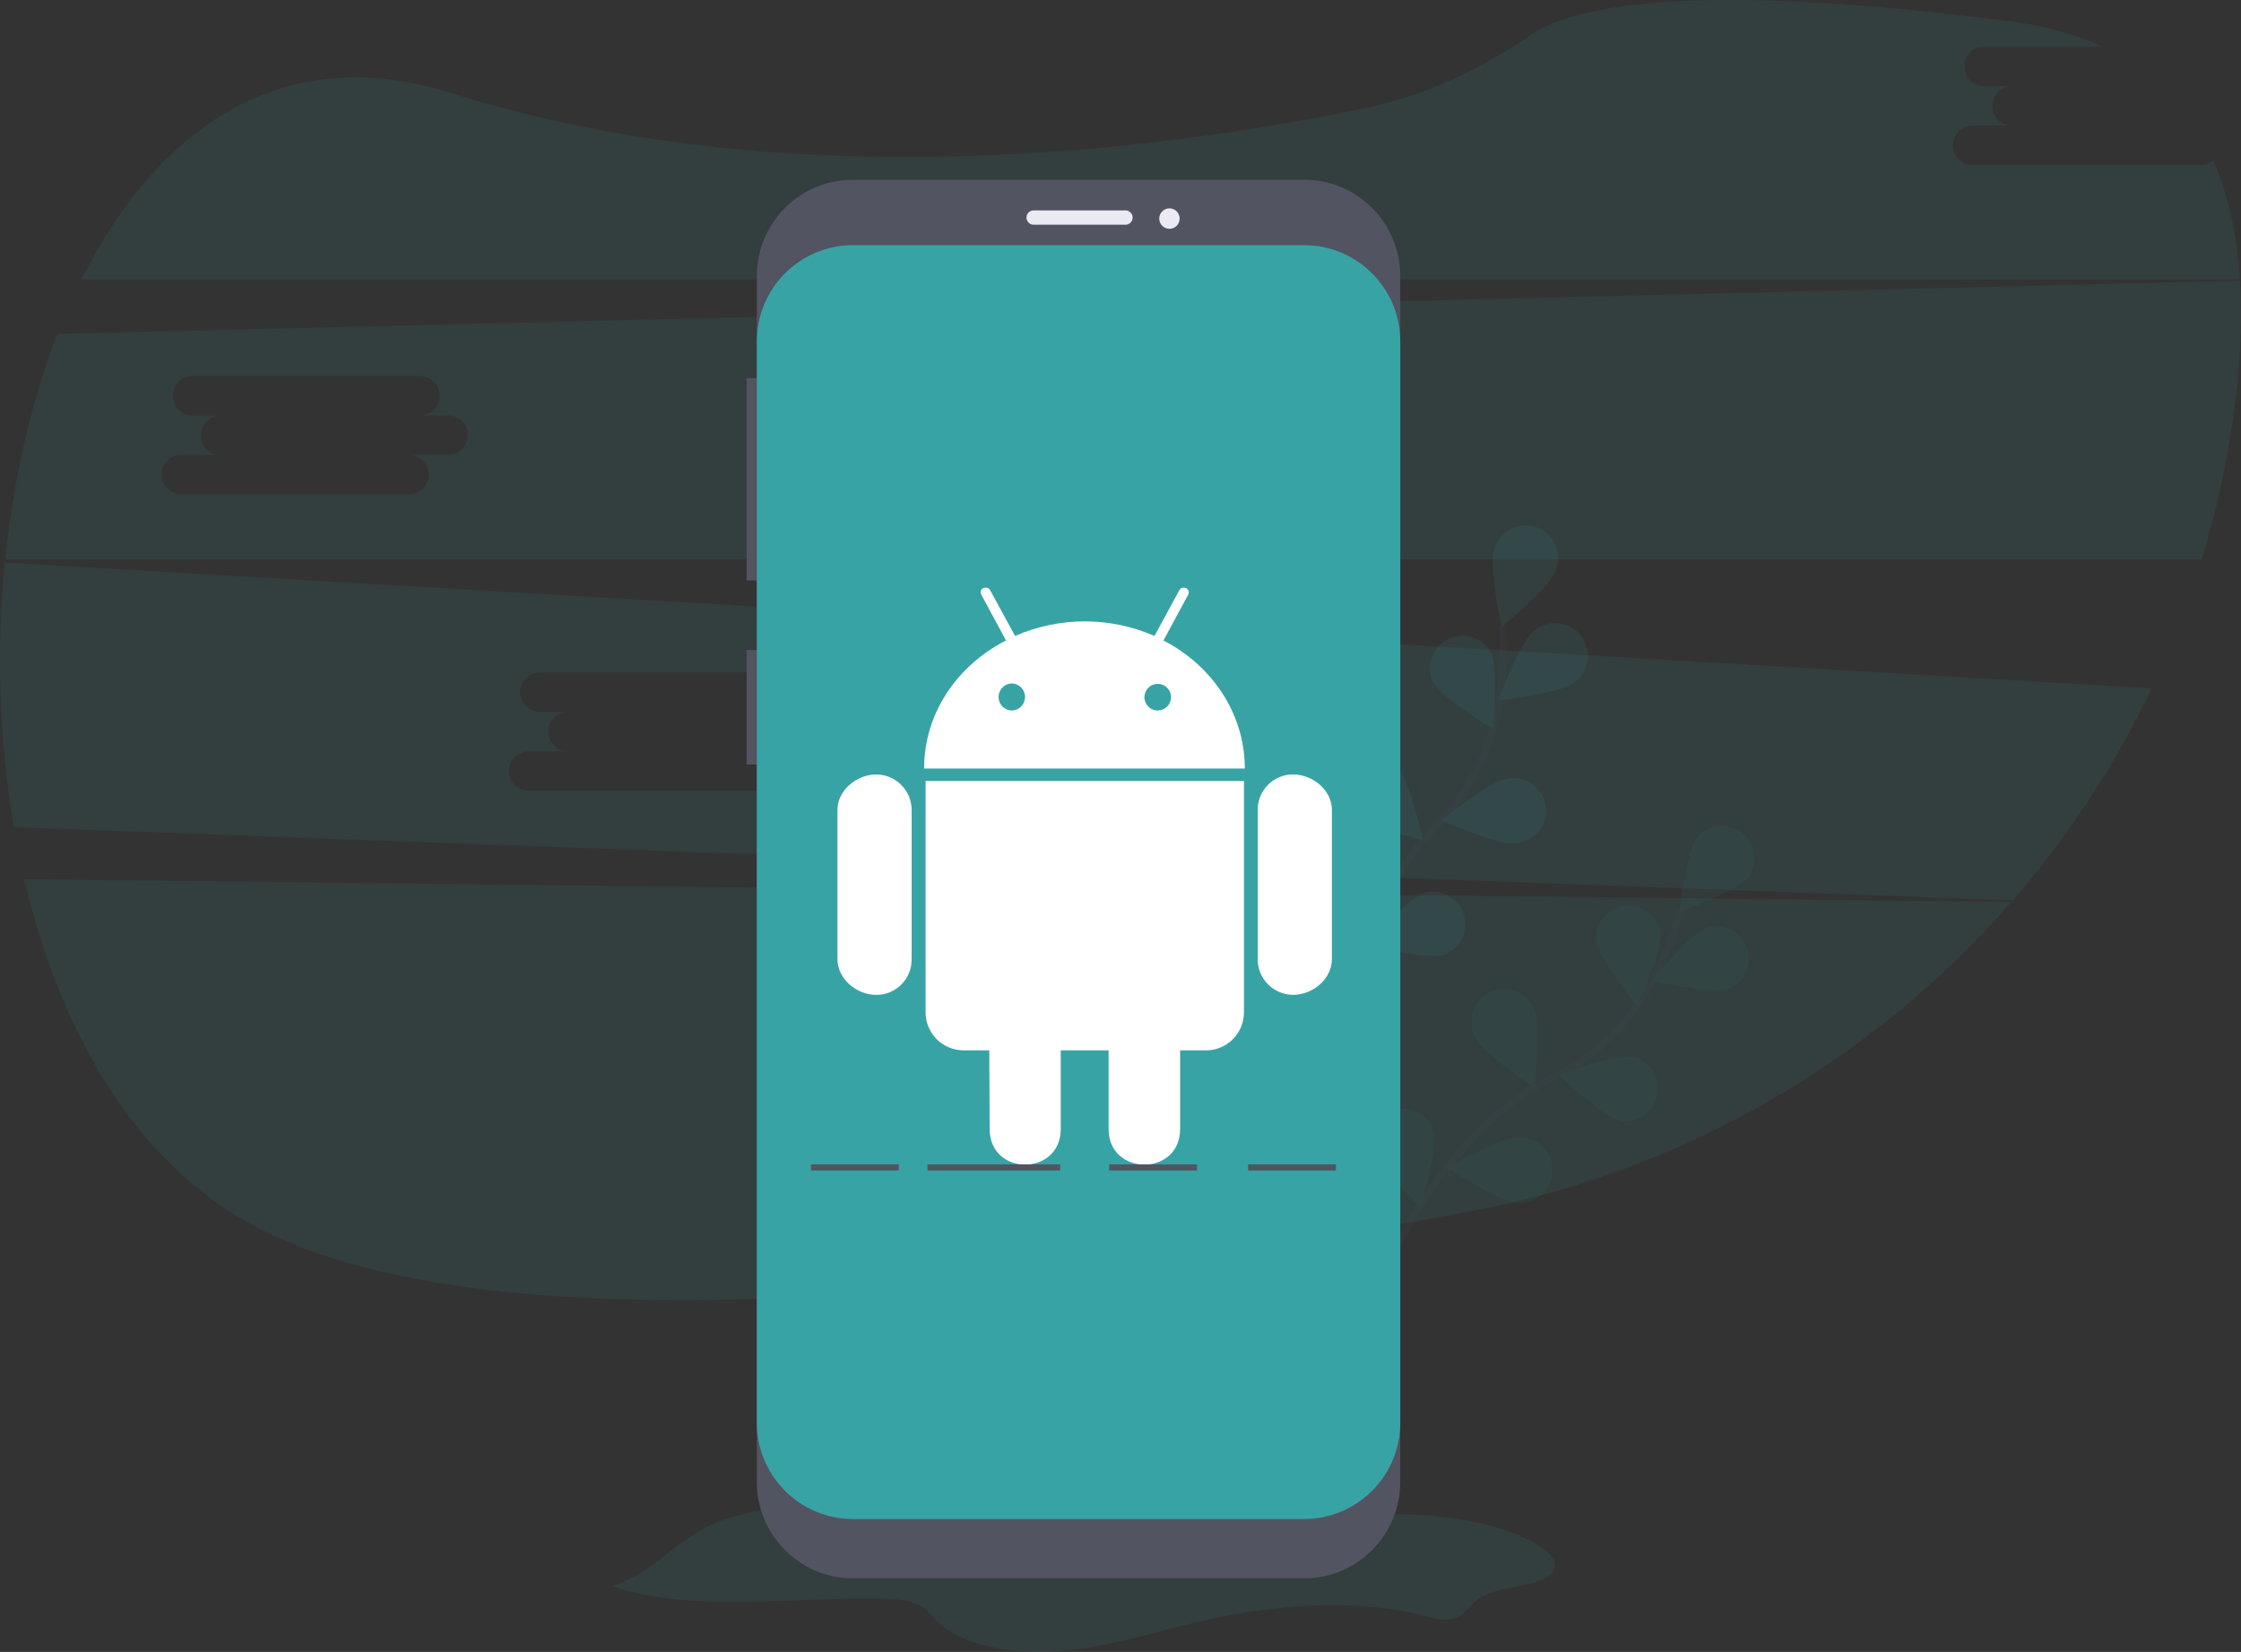 <svg width="643" height="474" viewBox="0 0 643 474" fill="none" xmlns="http://www.w3.org/2000/svg">
<rect x="0" y="0" width="643" height="474" fill="#333333" stroke="none"/>
<g clip-path="url(#clip0_21_1020)">
<path opacity="0.1" d="M6.945 252.254C17.12 295.788 38.658 333.419 72.699 351.66C143.44 389.567 302.979 370.018 422.05 347.553C482.216 336.24 536.828 304.987 577.094 258.826L6.945 252.254Z" fill="#38A3A5"/>
<path opacity="0.1" d="M631.337 47.353H566.005C564.508 47.353 563.071 46.757 562.012 45.697C560.953 44.637 560.358 43.199 560.358 41.7C560.358 40.201 560.953 38.763 562.012 37.703C563.071 36.643 564.508 36.047 566.005 36.047H577.299C575.802 36.047 574.365 35.452 573.306 34.392C572.247 33.331 571.652 31.893 571.652 30.394C571.652 28.895 572.247 27.457 573.306 26.397C574.365 25.337 575.802 24.741 577.299 24.741H569.235C567.737 24.741 566.301 24.146 565.242 23.086C564.183 22.026 563.588 20.588 563.588 19.088C563.588 17.589 564.183 16.151 565.242 15.091C566.301 14.031 567.737 13.435 569.235 13.435H603.333C595.767 9.915 586.923 7.41 576.737 6.096C483.759 -5.861 450.563 2.048 438.853 10.203C424.406 20.235 408.288 27.616 391.063 31.172C333.697 43.017 226.413 57.274 129.174 26.607C80.845 11.353 44.924 37.121 23.397 80.162H642.678C641.869 67.653 639.448 56.107 635.006 45.992C633.985 46.871 632.683 47.354 631.337 47.353Z" fill="#38A3A5"/>
<path opacity="0.1" d="M1.401 161.403C-1.109 186.72 -0.258 212.259 3.933 237.352L577.528 258.35C593.495 239.963 606.901 219.497 617.382 197.509L1.401 161.403ZM228.265 215.585H216.971C218.468 215.585 219.905 216.181 220.964 217.241C222.023 218.301 222.618 219.739 222.618 221.238C222.618 222.737 222.023 224.175 220.964 225.235C219.905 226.295 218.468 226.891 216.971 226.891H151.639C150.141 226.891 148.705 226.295 147.646 225.235C146.587 224.175 145.992 222.737 145.992 221.238C145.992 219.739 146.587 218.301 147.646 217.241C148.705 216.181 150.141 215.585 151.639 215.585H162.933C161.435 215.585 159.999 214.99 158.94 213.929C157.881 212.869 157.286 211.431 157.286 209.932C157.286 208.433 157.881 206.995 158.94 205.935C159.999 204.875 161.435 204.279 162.933 204.279H154.869C153.371 204.279 151.935 203.684 150.876 202.624C149.816 201.563 149.222 200.126 149.222 198.626C149.222 197.127 149.816 195.689 150.876 194.629C151.935 193.569 153.371 192.973 154.869 192.973H220.2C221.698 192.973 223.134 193.569 224.193 194.629C225.252 195.689 225.847 197.127 225.847 198.626C225.847 200.126 225.252 201.563 224.193 202.624C223.134 203.684 221.698 204.279 220.2 204.279H228.265C229.762 204.279 231.199 204.875 232.258 205.935C233.317 206.995 233.912 208.433 233.912 209.932C233.912 211.431 233.317 212.869 232.258 213.929C231.199 214.99 229.762 215.585 228.265 215.585Z" fill="#38A3A5"/>
<path opacity="0.1" d="M642.707 80.549L16.475 95.803C8.862 115.399 3.839 137.559 1.495 160.535H631.735C635.85 147.042 638.894 133.244 640.837 119.272C642.713 105.766 643.463 92.711 642.707 80.549ZM128.629 130.513H117.335C118.833 130.513 120.269 131.108 121.328 132.169C122.387 133.229 122.982 134.667 122.982 136.166C122.982 137.665 122.387 139.103 121.328 140.163C120.269 141.223 118.833 141.819 117.335 141.819H52.004C50.506 141.819 49.07 141.223 48.011 140.163C46.952 139.103 46.357 137.665 46.357 136.166C46.357 134.667 46.952 133.229 48.011 132.169C49.07 131.108 50.506 130.513 52.004 130.513H63.298C61.8 130.513 60.364 129.917 59.305 128.857C58.246 127.797 57.651 126.359 57.651 124.86C57.651 123.361 58.246 121.923 59.305 120.863C60.364 119.803 61.8 119.207 63.298 119.207H55.233C53.736 119.207 52.299 118.611 51.24 117.551C50.181 116.491 49.586 115.053 49.586 113.554C49.586 112.055 50.181 110.617 51.24 109.557C52.299 108.497 53.736 107.901 55.233 107.901H120.565C122.062 107.901 123.499 108.497 124.558 109.557C125.617 110.617 126.212 112.055 126.212 113.554C126.212 115.053 125.617 116.491 124.558 117.551C123.499 118.611 122.062 119.207 120.565 119.207H128.629C130.127 119.207 131.563 119.803 132.622 120.863C133.681 121.923 134.276 123.361 134.276 124.86C134.276 126.359 133.681 127.797 132.622 128.857C131.563 129.917 130.127 130.513 128.629 130.513Z" fill="#38A3A5"/>
<g opacity="0.1">
<path d="M397.106 365.682C397.106 365.682 413.633 324.906 444.497 309.781C457.488 303.527 468.102 293.223 474.745 280.416C477.848 274.305 480.385 267.923 482.323 261.348" stroke="#535461" stroke-width="2" stroke-miterlimit="10"/>
<path d="M501.717 251.697C498.499 255.745 481.849 261.671 481.849 261.671C481.849 261.671 483.853 244.07 487.071 240.051C488.668 238.273 490.883 237.173 493.263 236.975C495.643 236.776 498.009 237.494 499.878 238.982C501.748 240.47 502.98 242.616 503.322 244.982C503.665 247.348 503.093 249.756 501.723 251.715L501.717 251.697Z" fill="#38A3A5"/>
<path d="M496.003 283.766C491.103 285.415 473.919 281.314 473.919 281.314C473.919 281.314 485.142 267.655 490.042 266.007C492.344 265.395 494.793 265.684 496.89 266.814C498.988 267.944 500.577 269.83 501.336 272.091C502.094 274.351 501.965 276.815 500.975 278.984C499.984 281.152 498.207 282.862 496.003 283.766Z" fill="#38A3A5"/>
<path d="M465.022 321.668C459.964 320.617 447.193 308.39 447.193 308.39C447.193 308.39 463.768 302.271 468.832 303.321C471.123 303.961 473.086 305.448 474.323 307.481C475.56 309.515 475.979 311.944 475.495 314.275C475.011 316.606 473.66 318.666 471.715 320.038C469.77 321.409 467.378 321.99 465.022 321.662V321.668Z" fill="#38A3A5"/>
<path d="M435.131 345.065C429.968 344.884 415.315 334.998 415.315 334.998C415.315 334.998 430.624 326.179 435.788 326.344C437.071 326.304 438.349 326.528 439.542 327.002C440.735 327.476 441.818 328.191 442.724 329.101C443.63 330.012 444.34 331.099 444.809 332.295C445.278 333.491 445.497 334.771 445.452 336.056C445.407 337.34 445.099 338.601 444.547 339.762C443.995 340.922 443.211 341.957 442.244 342.801C441.276 343.646 440.146 344.283 438.922 344.672C437.699 345.062 436.408 345.196 435.131 345.065Z" fill="#38A3A5"/>
<path d="M457.918 269.856C458.581 274.989 469.769 288.671 469.769 288.671C469.769 288.671 477.136 272.595 476.48 267.462C476.022 265.123 474.693 263.045 472.761 261.652C470.83 260.258 468.441 259.652 466.079 259.956C463.718 260.261 461.56 261.453 460.045 263.292C458.529 265.13 457.769 267.477 457.918 269.856Z" fill="#38A3A5"/>
<path d="M423.304 297.66C425.467 302.353 440.236 312.063 440.236 312.063C440.236 312.063 442.463 294.515 440.301 289.821C439.84 288.623 439.138 287.533 438.24 286.617C437.341 285.701 436.265 284.979 435.077 284.497C433.889 284.014 432.614 283.78 431.332 283.81C430.05 283.84 428.788 284.132 427.623 284.67C426.459 285.207 425.417 285.978 424.562 286.934C423.707 287.891 423.057 289.013 422.652 290.231C422.247 291.449 422.096 292.737 422.208 294.016C422.32 295.295 422.693 296.537 423.304 297.665V297.66Z" fill="#38A3A5"/>
<path d="M393.366 329.306C394.703 334.305 407.626 346.368 407.626 346.368C407.626 346.368 412.784 329.453 411.441 324.454C410.674 322.2 409.079 320.321 406.98 319.2C404.881 318.078 402.434 317.798 400.136 318.415C397.838 319.032 395.86 320.5 394.603 322.522C393.346 324.545 392.904 326.97 393.366 329.306Z" fill="#38A3A5"/>
<path opacity="0.25" d="M501.717 251.697C498.499 255.745 481.849 261.671 481.849 261.671C481.849 261.671 483.853 244.07 487.071 240.051C488.668 238.273 490.883 237.173 493.263 236.975C495.643 236.776 498.009 237.494 499.878 238.982C501.748 240.47 502.98 242.616 503.322 244.982C503.665 247.348 503.093 249.756 501.723 251.715L501.717 251.697Z" fill="black"/>
<path opacity="0.25" d="M496.003 283.766C491.103 285.415 473.919 281.314 473.919 281.314C473.919 281.314 485.142 267.655 490.042 266.007C492.344 265.395 494.793 265.684 496.89 266.814C498.988 267.944 500.577 269.83 501.336 272.091C502.094 274.351 501.965 276.815 500.975 278.984C499.984 281.152 498.207 282.862 496.003 283.766Z" fill="black"/>
<path opacity="0.25" d="M465.022 321.668C459.964 320.617 447.193 308.39 447.193 308.39C447.193 308.39 463.768 302.271 468.832 303.321C471.123 303.961 473.086 305.448 474.323 307.481C475.56 309.515 475.979 311.944 475.495 314.275C475.011 316.606 473.66 318.666 471.715 320.038C469.77 321.409 467.378 321.99 465.022 321.662V321.668Z" fill="black"/>
<path opacity="0.25" d="M435.131 345.065C429.968 344.884 415.315 334.998 415.315 334.998C415.315 334.998 430.624 326.179 435.788 326.344C437.071 326.304 438.349 326.528 439.542 327.002C440.735 327.476 441.818 328.191 442.724 329.101C443.63 330.012 444.34 331.099 444.809 332.295C445.278 333.491 445.497 334.771 445.452 336.056C445.407 337.34 445.099 338.601 444.547 339.762C443.995 340.922 443.211 341.957 442.244 342.801C441.276 343.646 440.146 344.283 438.922 344.672C437.699 345.062 436.408 345.196 435.131 345.065Z" fill="black"/>
<path opacity="0.25" d="M457.918 269.856C458.581 274.989 469.769 288.671 469.769 288.671C469.769 288.671 477.136 272.595 476.48 267.462C476.022 265.123 474.693 263.045 472.761 261.652C470.83 260.258 468.441 259.652 466.079 259.956C463.718 260.261 461.56 261.453 460.045 263.292C458.529 265.13 457.769 267.477 457.918 269.856Z" fill="black"/>
<path opacity="0.25" d="M423.304 297.66C425.467 302.353 440.236 312.063 440.236 312.063C440.236 312.063 442.463 294.515 440.301 289.821C439.84 288.623 439.138 287.533 438.24 286.617C437.341 285.701 436.265 284.979 435.077 284.497C433.889 284.014 432.614 283.78 431.332 283.81C430.05 283.84 428.788 284.132 427.623 284.67C426.459 285.207 425.417 285.978 424.562 286.934C423.707 287.891 423.057 289.013 422.652 290.231C422.247 291.449 422.096 292.737 422.208 294.016C422.32 295.295 422.693 296.537 423.304 297.665V297.66Z" fill="black"/>
<path opacity="0.25" d="M393.366 329.306C394.703 334.305 407.626 346.368 407.626 346.368C407.626 346.368 412.784 329.453 411.441 324.454C410.674 322.2 409.079 320.321 406.98 319.2C404.881 318.078 402.434 317.798 400.136 318.415C397.838 319.032 395.86 320.5 394.603 322.522C393.346 324.545 392.904 326.97 393.366 329.306Z" fill="black"/>
</g>
<g opacity="0.1">
<path d="M385.384 306.061C385.384 306.061 387.47 262.105 411.576 237.587C421.743 227.364 428.324 214.116 430.331 199.832C431.235 193.043 431.515 186.185 431.169 179.344" stroke="#535461" stroke-width="2" stroke-miterlimit="10"/>
<path d="M446.337 163.802C444.644 168.69 430.894 179.796 430.894 179.796C430.894 179.796 426.967 162.553 428.661 157.666C428.997 156.422 429.585 155.262 430.388 154.256C431.191 153.25 432.192 152.42 433.33 151.818C434.467 151.216 435.716 150.855 436.998 150.757C438.281 150.658 439.57 150.826 440.786 151.247C442.001 151.669 443.117 152.337 444.063 153.209C445.01 154.082 445.767 155.139 446.288 156.317C446.809 157.494 447.082 158.767 447.09 160.055C447.099 161.342 446.843 162.618 446.337 163.802Z" fill="#38A3A5"/>
<path d="M451.542 195.931C447.439 199.11 429.892 200.953 429.892 200.953C429.892 200.953 435.958 184.337 440.031 181.157C440.989 180.304 442.112 179.657 443.33 179.256C444.548 178.854 445.835 178.707 447.112 178.824C448.389 178.94 449.629 179.318 450.754 179.932C451.88 180.547 452.868 181.387 453.656 182.399C454.445 183.411 455.018 184.575 455.34 185.817C455.661 187.06 455.725 188.355 455.527 189.623C455.329 190.891 454.873 192.106 454.187 193.19C453.502 194.275 452.602 195.208 451.542 195.931Z" fill="#38A3A5"/>
<path d="M434.867 241.999C429.745 242.685 413.651 235.392 413.651 235.392C413.651 235.392 427.266 224.116 432.406 223.429C433.663 223.177 434.959 223.185 436.214 223.454C437.468 223.723 438.654 224.246 439.698 224.992C440.742 225.738 441.622 226.69 442.284 227.79C442.945 228.89 443.375 230.114 443.545 231.387C443.715 232.659 443.623 233.954 443.274 235.189C442.925 236.425 442.326 237.575 441.515 238.57C440.704 239.564 439.697 240.382 438.558 240.972C437.419 241.561 436.17 241.911 434.891 241.999H434.867Z" fill="#38A3A5"/>
<path d="M414.419 273.992C409.484 275.535 392.388 271.058 392.388 271.058C392.388 271.058 403.899 257.64 408.833 256.097C411.149 255.532 413.593 255.87 415.669 257.044C417.744 258.217 419.295 260.138 420.007 262.416C420.718 264.693 420.536 267.156 419.498 269.304C418.46 271.453 416.644 273.124 414.419 273.98V273.992Z" fill="#38A3A5"/>
<path d="M411.002 195.473C413.346 200.096 428.421 209.29 428.421 209.29C428.421 209.29 430.044 191.689 427.723 187.054C426.519 184.994 424.576 183.47 422.29 182.793C420.004 182.116 417.546 182.336 415.416 183.409C413.286 184.481 411.644 186.325 410.824 188.566C410.004 190.808 410.068 193.277 411.002 195.473Z" fill="#38A3A5"/>
<path d="M387.558 233.198C391.157 236.912 408.306 241.166 408.306 241.166C408.306 241.166 404.596 223.875 400.997 220.161C399.233 218.555 396.923 217.682 394.538 217.72C392.154 217.758 389.873 218.704 388.16 220.366C386.448 222.028 385.433 224.281 385.321 226.666C385.209 229.051 386.009 231.389 387.558 233.204V233.198Z" fill="#38A3A5"/>
<path d="M369.8 272.988C372.73 277.26 388.906 284.353 388.906 284.353C388.906 284.353 388.168 266.681 385.249 262.41C383.773 260.559 381.652 259.335 379.312 258.984C376.972 258.633 374.585 259.18 372.632 260.516C370.678 261.852 369.301 263.878 368.777 266.188C368.253 268.498 368.62 270.921 369.806 272.971L369.8 272.988Z" fill="#38A3A5"/>
</g>
<path opacity="0.1" d="M175.675 455.143C198.72 462.9 226.835 458.182 252.98 458.728C256.561 458.804 260.347 459.027 263.219 460.365C266.091 461.703 267.503 463.885 269.473 465.733C276.799 472.651 291.809 474.874 304.931 473.701C318.054 472.527 330.086 468.643 342.441 465.686C363.845 460.57 388.314 458.247 409.425 463.821C411.365 464.331 413.405 464.918 415.48 464.718C420.11 464.261 421.487 460.553 424.722 458.435C430.583 454.609 443.26 455.648 445.822 450.608C447.328 447.675 443.864 444.624 440.095 442.605C425.666 434.884 405.024 433.611 386.14 434.802C367.256 435.993 348.689 439.279 329.705 439.29C306.057 439.29 283.205 434.251 259.785 432.185C243.562 430.754 225.856 430.93 210.647 435.119C194.207 439.707 190.573 449.939 175.675 455.143Z" fill="#38A3A5"/>
<path d="M218.325 108.482H214.222V166.566H218.325V108.482Z" fill="#535461"/>
<path d="M218.325 186.514H214.222V219.369H218.325V186.514Z" fill="#535461"/>
<path d="M374.166 51.572H244.757C229.511 51.572 217.152 63.944 217.152 79.205V425.245C217.152 440.506 229.511 452.879 244.757 452.879H374.166C389.412 452.879 401.771 440.506 401.771 425.245V79.205C401.771 63.944 389.412 51.572 374.166 51.572Z" fill="#535461"/>
<path d="M374.166 70.346H244.757C229.511 70.346 217.152 82.718 217.152 97.98V408.23C217.152 423.492 229.511 435.864 244.757 435.864H374.166C389.412 435.864 401.771 423.492 401.771 408.23V97.98C401.771 82.718 389.412 70.346 374.166 70.346Z" fill="#38A3A5"/>
<path d="M322.942 60.372H296.568C295.435 60.372 294.516 61.291 294.516 62.425C294.516 63.56 295.435 64.479 296.568 64.479H322.942C324.075 64.479 324.993 63.56 324.993 62.425C324.993 61.291 324.075 60.372 322.942 60.372Z" fill="#EAEAF3"/>
<path d="M335.543 65.653C337.161 65.653 338.473 64.339 338.473 62.719C338.473 61.099 337.161 59.785 335.543 59.785C333.924 59.785 332.612 61.099 332.612 62.719C332.612 64.339 333.924 65.653 335.543 65.653Z" fill="#EAEAF3"/>
<path d="M261.578 232.394V275.224C261.593 276.567 261.341 277.899 260.837 279.144C260.332 280.388 259.586 281.52 258.641 282.473C257.696 283.427 256.571 284.182 255.331 284.696C254.092 285.21 252.763 285.473 251.421 285.468C245.771 285.468 240.285 280.886 240.285 275.224V232.394C240.285 226.809 245.754 222.227 251.421 222.227C254.112 222.238 256.689 223.312 258.591 225.217C260.494 227.121 261.567 229.701 261.578 232.394ZM265.569 290.443C265.566 291.881 265.847 293.305 266.395 294.634C266.943 295.963 267.748 297.171 268.764 298.187C269.78 299.204 270.986 300.01 272.313 300.559C273.641 301.107 275.064 301.388 276.5 301.385H283.85L283.961 323.979C283.961 337.62 304.351 337.515 304.351 323.979V301.391H318.089V323.985C318.089 337.556 338.602 337.591 338.602 323.985V301.391H346.063C347.494 301.386 348.91 301.1 350.23 300.547C351.55 299.995 352.749 299.188 353.757 298.172C354.765 297.156 355.564 295.951 356.107 294.626C356.651 293.3 356.928 291.881 356.923 290.449V224.092H265.569V290.443ZM357.169 220.525H265.153C265.153 204.684 274.607 190.944 288.644 183.774L281.611 170.72C280.579 168.907 283.199 167.786 284.084 169.318L291.252 182.483C297.559 179.721 304.368 178.295 311.252 178.295C318.136 178.295 324.946 179.721 331.253 182.483L338.379 169.359C339.305 167.769 341.896 168.954 340.853 170.761L333.82 183.774C347.716 190.944 357.169 204.702 357.169 220.525ZM294.118 199.991C294.118 198.96 293.709 197.973 292.981 197.244C292.254 196.516 291.267 196.107 290.238 196.107C289.236 196.146 288.288 196.572 287.592 197.295C286.897 198.019 286.509 198.984 286.509 199.988C286.509 200.992 286.897 201.957 287.592 202.68C288.288 203.404 289.236 203.83 290.238 203.869C291.264 203.869 292.248 203.462 292.975 202.737C293.702 202.013 294.113 201.029 294.118 200.002V199.991ZM336.006 199.991C335.994 199.234 335.759 198.499 335.33 197.876C334.9 197.254 334.296 196.773 333.594 196.494C332.892 196.215 332.123 196.151 331.384 196.309C330.645 196.468 329.97 196.842 329.444 197.384C328.917 197.927 328.563 198.613 328.427 199.357C328.29 200.101 328.376 200.869 328.675 201.563C328.974 202.258 329.472 202.848 330.106 203.259C330.74 203.671 331.482 203.885 332.237 203.875C333.247 203.852 334.207 203.433 334.912 202.709C335.616 201.985 336.009 201.013 336.006 200.002V199.991ZM371.019 222.215C369.684 222.211 368.361 222.471 367.127 222.981C365.893 223.491 364.772 224.239 363.828 225.184C362.884 226.129 362.136 227.252 361.627 228.487C361.118 229.722 360.858 231.046 360.862 232.383V275.212C360.856 276.553 361.115 277.881 361.623 279.121C362.13 280.361 362.877 281.489 363.82 282.441C364.763 283.392 365.885 284.148 367.12 284.665C368.355 285.183 369.68 285.451 371.019 285.456C376.71 285.456 382.154 280.874 382.154 275.212V232.383C382.137 226.703 376.669 222.227 371.019 222.227V222.215Z" fill="white"/>
<path d="M304.187 334.106H266.091V335.866H304.187V334.106Z" fill="#535461"/>
<path d="M343.455 334.106H318.253V335.866H343.455V334.106Z" fill="#535461"/>
<path d="M257.886 334.106H232.684V335.866H257.886V334.106Z" fill="#535461"/>
<path d="M383.309 334.106H358.107V335.866H383.309V334.106Z" fill="#535461"/>
</g>
<defs>
<clipPath id="clip0_21_1020">
<rect width="643" height="474" fill="white"/>
</clipPath>
</defs>
</svg>
